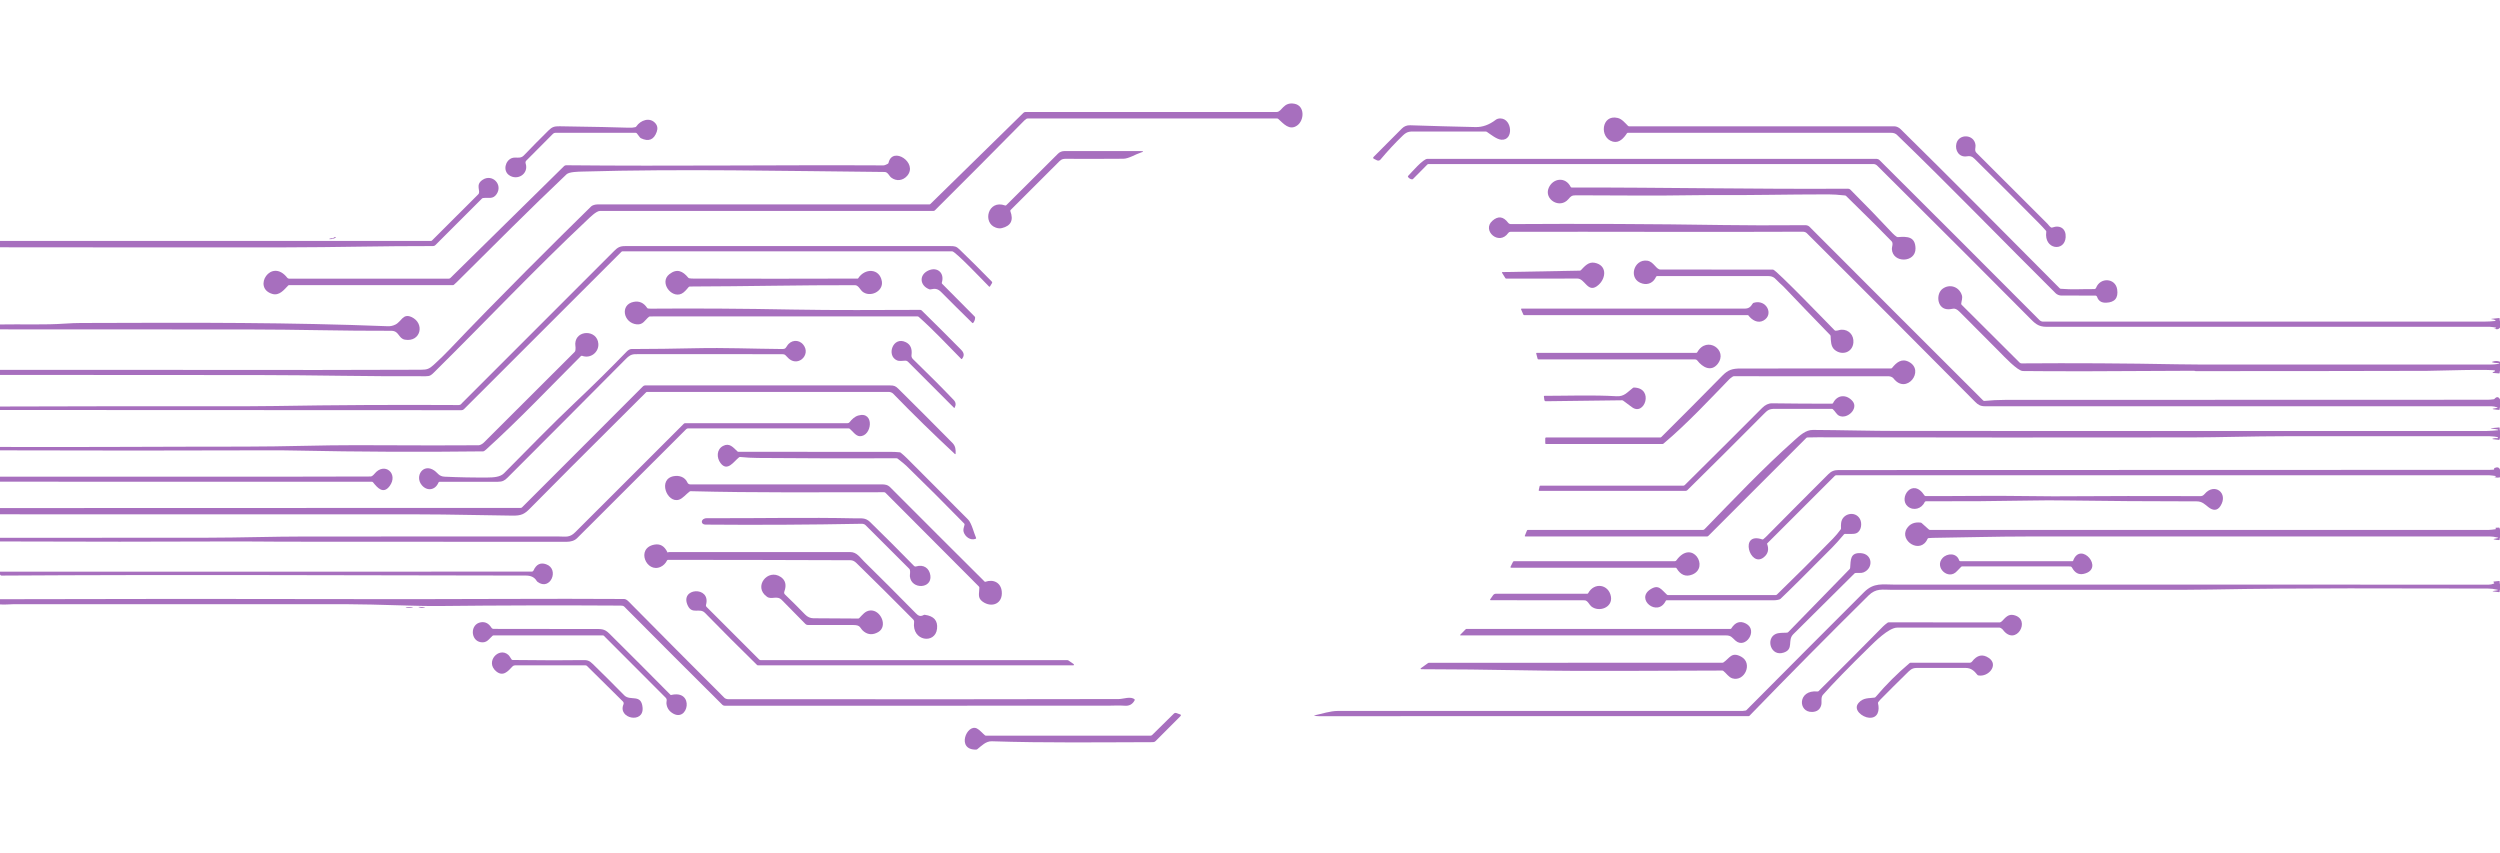 <svg width="1920" height="655" viewBox="0 0 1920 655" fill="none" xmlns="http://www.w3.org/2000/svg">
<g clip-path="url(#clip0_904_27883)">
<path d="M0 287.93V284.08C129.97 283.87 215.86 284.42 323.25 283.96C327.96 283.94 329.6 283.39 333.21 280.09C337.803 275.89 341.793 272.003 345.18 268.43C382.08 229.56 428.65 183.38 454.02 158.52C454.96 157.6 457.23 157 458.77 157C543.743 157 628.73 157 713.73 157C713.879 157 714.027 156.971 714.164 156.914C714.302 156.857 714.426 156.775 714.53 156.67L786.01 86.64C786.434 86.23 787 86 787.59 86C851.743 86 916.047 86 980.5 86C984.58 86 985.45 78.1 994.1 79.67C1002.27 81.15 1001.81 92.45 996.19 96.4C990.22 100.6 985.64 94.84 981.72 91.34C981.46 91.113 981.157 91 980.81 91C916.957 91 853.103 91 789.25 91C788.557 91 787.72 91.497 786.74 92.49C763.867 115.683 740.957 138.697 718.01 161.53C717.709 161.831 717.302 162 716.88 162C631.48 162 546.103 162 460.75 162C457.91 162 452.76 167.25 450.69 169.19C410.41 207.07 374.82 244.98 333.17 286.16C331.02 288.28 330.16 288.93 326.93 288.95C284.15 289.21 241.44 288.07 198.69 288.05C132.457 288.017 66.227 287.977 0 287.93Z" fill="#A76FBE"/>
<path d="M1249.48 102.37C1247.08 106.05 1243.59 110.07 1238.71 108.78C1228.03 105.96 1229.83 87.49 1242.45 90.6C1245.66 91.39 1247.91 94.28 1250.29 96.64C1250.53 96.88 1250.82 97 1251.17 97C1319.1 96.993 1387.02 96.997 1454.93 97.01C1456.51 97.01 1458.44 97.96 1459.7 99.2C1500.72 139.59 1541.21 180.59 1581.83 221.39C1582.07 221.623 1582.35 221.757 1582.68 221.79C1591.12 222.55 1599.82 221.92 1608.36 222.02C1608.67 222.023 1608.98 221.93 1609.23 221.755C1609.49 221.58 1609.69 221.331 1609.8 221.04C1612.97 212.77 1624.68 213.46 1625.99 222.27C1626.97 228.843 1624.14 232.247 1617.49 232.48C1613.92 232.607 1611.61 231.12 1610.57 228.02C1610.47 227.721 1610.28 227.46 1610.02 227.277C1609.76 227.094 1609.46 226.997 1609.14 227C1600.43 227.007 1591.75 227.003 1583.09 226.99C1581.61 226.98 1579.81 226.28 1578.78 225.25C1538.13 184.87 1498.2 143.54 1457.02 103.73C1455.73 102.48 1454.34 102 1452.43 102C1385.02 102 1317.6 102 1250.16 102C1249.87 102 1249.64 102.123 1249.48 102.37Z" fill="#A76FBE"/>
<path d="M1141.84 101.22C1141.63 101.083 1141.38 101.01 1141.13 101.01C1123.28 100.997 1105.45 100.997 1087.64 101.01C1083.15 101.01 1080.99 100.61 1077.44 104.02C1071.46 109.78 1065.71 115.957 1060.2 122.55C1059.88 122.935 1059.44 123.201 1058.95 123.304C1058.46 123.408 1057.95 123.343 1057.5 123.12L1055.26 122.01C1054.45 121.603 1054.36 121.077 1055 120.43C1062.34 113.023 1069.57 105.773 1076.68 98.68C1078.41 96.947 1080.52 96.123 1083 96.21C1099.75 96.77 1116.5 97.23 1133.25 97.59C1138.58 97.71 1143.76 95.84 1148.78 91.98C1149.75 91.24 1151.03 90.907 1152.6 90.98C1161.36 91.39 1162.65 107.93 1153.1 107.31C1149.53 107.08 1145.08 103.41 1141.84 101.22Z" fill="#A76FBE"/>
<path d="M489.15 102.49C489.035 102.338 488.886 102.215 488.714 102.13C488.543 102.045 488.353 102 488.16 102H426.49C425.824 102 425.184 102.266 424.71 102.74L404.19 123.35C403.919 123.622 403.728 123.963 403.638 124.337C403.548 124.711 403.562 125.103 403.68 125.47C406.32 133.62 397.21 139.11 390.85 134.44C386.18 131.01 388.01 123.48 392.97 121.47C395.97 120.25 399.53 122.29 402.21 119.49C408.463 112.97 414.8 106.547 421.22 100.22C424.01 97.47 425.7 96.91 429.86 96.98C456.433 97.387 473.957 97.75 482.43 98.07C484.71 98.163 486.53 98.03 487.89 97.67C488.23 97.583 488.497 97.393 488.69 97.1C491.89 92.29 499.04 89.72 503.31 94.64C504.923 96.493 505.277 98.697 504.37 101.25C502.203 107.37 498.147 109.003 492.2 106.15C491.933 106.017 491.71 105.833 491.53 105.6L489.15 102.49Z" fill="#A76FBE"/>
<path d="M1576.13 174.74C1582.34 172.49 1586.82 175.82 1586.43 182.18C1585.73 193.64 1569.61 191.76 1571.54 178.08C1571.59 177.733 1571.5 177.43 1571.27 177.17C1569.64 175.303 1567.96 173.5 1566.24 171.76C1549.71 155.027 1533.07 138.393 1516.34 121.86C1514.43 119.97 1513.03 119.64 1510.51 120.06C1504.61 121.03 1501.23 115.48 1502.5 110.27C1504.41 102.44 1516.27 102.95 1517.2 111.45C1517.41 113.32 1516.15 115.61 1517.91 117.36C1536.11 135.527 1554.3 153.697 1572.48 171.87C1573.08 172.47 1574.03 173.93 1575.12 174.63C1575.44 174.83 1575.78 174.867 1576.13 174.74Z" fill="#A76FBE"/>
<path d="M772.82 157.59C786.113 144.45 799.36 131.257 812.56 118.01C813.96 116.61 815.75 116.03 817.56 116.02C836.793 115.993 856.153 115.99 875.64 116.01C878.527 116.01 878.593 116.44 875.84 117.3C872.21 118.43 866.83 121.89 862.73 121.92C847.903 122.033 833.087 122.05 818.28 121.97C815.19 121.95 814.24 123.24 812.24 125.24C800.247 137.24 788.223 149.243 776.17 161.25C776.05 161.369 775.967 161.52 775.93 161.684C775.893 161.849 775.903 162.021 775.96 162.18C778.553 169.153 776.38 173.487 769.44 175.18C768.04 175.52 766.517 175.41 764.87 174.85C754.24 171.23 758.74 153.01 771.9 157.79C772.247 157.923 772.553 157.857 772.82 157.59Z" fill="#A76FBE"/>
<path d="M221.32 219.27C218.17 222.54 214.54 227.32 209.16 225.74C193.47 221.14 208.29 197.6 220.62 213.33C220.786 213.539 220.996 213.708 221.235 213.824C221.474 213.94 221.735 214 222 214H344.7C345.142 214 345.566 213.828 345.88 213.52L433.21 127.57C433.65 127.13 434.183 126.913 434.81 126.92C516 127.73 597.25 126.6 678.44 127.02C679.18 127.027 680.307 126.62 681.82 125.8C682.12 125.64 682.31 125.393 682.39 125.06C685.39 111.92 705.34 125.07 696.71 135.03C693.45 138.79 688.44 139.43 684.43 136.36C682.91 135.2 681.86 132.1 679.44 132.08C601.93 131.36 524.55 129.55 447.25 131.77C444.03 131.86 437.13 131.94 435.11 133.86C406.63 160.85 379.08 188.61 351.24 216.24C350.4 217.073 349.53 217.887 348.63 218.68C348.383 218.893 348.097 219 347.77 219H221.96C221.84 219 221.721 219.024 221.611 219.071C221.501 219.117 221.402 219.185 221.32 219.27Z" fill="#A76FBE"/>
<path d="M1920 246.81V251.61C1918.93 252.963 1917.61 253.25 1916.02 252.47C1915.24 252.083 1915.23 252.003 1915.99 252.23C1916.32 252.323 1916.61 252.267 1916.84 252.06C1917.17 251.753 1917.11 251.58 1916.66 251.54C1915.23 251.41 1913.71 251 1912.31 251C1798.82 251 1685.33 251 1571.84 251C1565.25 251 1562.77 248.3 1558.26 243.74C1532.27 217.493 1493.41 178.653 1441.69 127.22C1441.01 126.55 1439.94 126 1439 126C1325.02 126 1211.04 126 1097.07 126C1096.72 126 1096.43 126.123 1096.18 126.37L1085.22 137.43C1084.97 137.683 1084.67 137.783 1084.31 137.73C1083.11 137.557 1082.14 136.957 1081.39 135.93C1081.18 135.643 1081.19 135.37 1081.44 135.11C1084.06 132.42 1092.93 122 1096.2 122C1211.22 122 1326.24 122 1441.25 122C1441.91 122 1442.86 122.36 1443.44 122.93C1484.48 163.797 1525.43 204.753 1566.3 245.8C1566.94 246.44 1568.01 247 1568.91 247C1682.02 247 1795.14 246.993 1908.25 246.98C1910.76 246.98 1913.27 246.837 1915.76 246.55C1916.88 246.423 1916.93 246.127 1915.9 245.66C1915.46 245.46 1914.99 245.333 1914.5 245.28C1912.81 245.1 1912.81 244.923 1914.5 244.75L1919.24 244.25C1919.61 244.217 1919.78 244.383 1919.75 244.75C1919.7 245.47 1919.78 246.157 1920 246.81Z" fill="#A76FBE"/>
<path d="M0 189.92V185.06L330.97 185.04C331.116 185.04 331.259 185.012 331.393 184.957C331.527 184.902 331.648 184.822 331.75 184.72C343.59 172.913 355.43 161.097 367.27 149.27C369.72 146.82 364.5 142.05 370.76 138.02C378.08 133.3 386.4 141.72 381.37 149.12C378.53 153.3 375.06 151.54 371 152.09C370.647 152.137 370.343 152.287 370.09 152.54L334.32 188.28C334.095 188.505 333.828 188.682 333.535 188.803C333.241 188.923 332.927 188.983 332.61 188.98C294.85 188.89 257.15 189.96 219.44 189.98C146.293 190.04 73.147 190.02 0 189.92Z" fill="#A76FBE"/>
<path d="M1207.07 144.01C1277.82 143.91 1348.53 145.37 1419.31 144.92C1419.64 144.917 1419.97 144.979 1420.27 145.105C1420.58 145.23 1420.86 145.415 1421.09 145.65C1431.98 156.523 1442.79 167.71 1453.54 179.21C1454.49 180.223 1455.54 181.107 1456.69 181.86C1456.98 182.047 1457.29 182.127 1457.63 182.1C1464.84 181.54 1470.9 181.66 1471.11 190.7C1471.38 201.97 1453.47 202.31 1452.95 191.24C1452.88 189.59 1454.28 186.9 1452.73 185.27C1447.74 180.01 1436.11 168.433 1417.85 150.54C1417.6 150.3 1417.31 150.16 1416.98 150.12C1411.91 149.56 1407.64 149.28 1404.18 149.28C1371.66 149.27 1343.43 150.08 1313.86 149.8C1310.99 149.773 1306.42 149.817 1300.15 149.93C1270.22 150.48 1240.18 149.99 1210.24 149.99C1207.13 149.99 1206.38 150.76 1204.55 152.91C1197.9 160.79 1185.61 153.04 1189.41 144.28C1192.67 136.78 1202.27 135.51 1206.26 143.51C1206.43 143.843 1206.7 144.01 1207.07 144.01Z" fill="#A76FBE"/>
<path d="M1920 306.75V312.81C1919.75 313.177 1919.68 313.623 1919.77 314.15C1919.84 314.583 1919.66 314.793 1919.22 314.78C1917.88 314.72 1916.55 314.583 1915.23 314.37C1914.04 314.177 1914.04 313.967 1915.22 313.74L1917.77 313.26C1918.38 313.147 1918.38 312.997 1917.79 312.81C1916.09 312.277 1914.64 312.01 1913.44 312.01C1783.75 311.997 1654.05 311.993 1524.36 312C1520.99 312 1519.11 310.84 1516.9 308.6C1473.95 265.293 1430.85 222.12 1387.62 179.08C1386.77 178.23 1385.53 177.96 1384.5 177.96C1309.66 178.31 1234.83 177.85 1159.97 178.04C1159.66 178.04 1159.35 178.116 1159.07 178.26C1158.8 178.405 1158.56 178.614 1158.38 178.87C1151.26 189.11 1137.82 177.01 1146.12 169.6C1150.51 165.68 1154.54 166.157 1158.21 171.03C1158.46 171.365 1158.79 171.636 1159.16 171.822C1159.54 172.007 1159.95 172.103 1160.37 172.1C1214.77 171.74 1269.13 171.983 1323.44 172.83C1339.83 173.09 1360.85 173.127 1386.5 172.94C1387.43 172.93 1388.81 173.25 1389.63 174.08C1434.02 218.613 1478.49 263.1 1523.04 307.54C1523.18 307.677 1523.34 307.781 1523.53 307.846C1523.71 307.91 1523.91 307.932 1524.1 307.91C1529.22 307.383 1534.46 307.12 1539.81 307.12C1663.38 307.027 1786.94 306.99 1910.5 307.01C1911.63 307.01 1913.14 306.893 1915.02 306.66C1915.35 306.62 1915.62 306.48 1915.85 306.24C1917.52 304.447 1918.9 304.617 1920 306.75Z" fill="#A76FBE"/>
<path d="M256.19 182.64C256.57 182.18 257.04 182.003 257.6 182.11C258.113 182.21 258.14 182.383 257.68 182.63C256.3 183.37 254.817 183.72 253.23 183.68C252.65 183.66 252.627 183.54 253.16 183.32C253.867 183.02 254.55 182.917 255.21 183.01C255.603 183.07 255.93 182.947 256.19 182.64Z" fill="#A76FBE"/>
<path d="M0 314.87V312.21C63.9 311.99 127.797 311.917 191.69 311.99C198.063 311.997 204.73 311.94 211.69 311.82C256.597 311.053 303.45 310.807 352.25 311.08C353.9 311.09 354.28 310.1 355.24 309.14C394.047 270.313 432.867 231.5 471.7 192.7C474.39 190.01 476.06 189 480.12 189C563.413 189 646.707 189 730 189C733.01 189 734.44 189.19 736.7 191.37C745.207 199.557 753.563 207.88 761.77 216.34C762.063 216.64 762.103 216.973 761.89 217.34L760.41 219.84C760.15 220.287 759.837 220.327 759.47 219.96C756.02 216.52 733.78 193 731.26 193C646.933 193 562.58 193 478.2 193C477.841 193 477.5 193.141 477.25 193.39L356.29 314.27C355.81 314.75 355.159 315.02 354.48 315.02L0 314.87Z" fill="#A76FBE"/>
<path d="M1271.83 212.61C1269.95 216.86 1266.04 219 1261.48 217.81C1250.01 214.81 1254.54 198.65 1265.14 200.21C1270.11 200.94 1271.83 207 1275.24 207C1304.08 207 1332.92 207.02 1361.75 207.06C1363.91 207.06 1404.04 248.67 1408.92 253.61C1409.16 253.85 1409.45 253.973 1409.79 253.98C1411.38 254.01 1412.94 253.26 1414.2 253.21C1420.01 252.98 1423.91 257.59 1423.4 263.16C1422.71 270.72 1414.7 273.3 1409.09 268.73C1405.97 266.19 1406.12 261.74 1405.91 258.16C1405.89 257.813 1405.76 257.517 1405.52 257.27C1393.55 244.977 1381.65 232.62 1369.83 220.2C1369.22 219.553 1368.18 218.587 1366.72 217.3C1363.49 214.46 1362.76 212.01 1357.82 212.01C1329.49 211.997 1301.14 211.993 1272.76 212C1272.56 212 1272.37 212.057 1272.21 212.165C1272.04 212.274 1271.91 212.428 1271.83 212.61Z" fill="#A76FBE"/>
<path d="M1214.14 207.48C1217.16 204.35 1219.98 200.93 1224.66 201.81C1234.18 203.59 1233.68 213.33 1227.73 218.74C1219.54 226.17 1217.44 213.9 1211.5 213.93C1193.29 213.99 1175.08 214.007 1156.87 213.98C1156.52 213.98 1156.26 213.833 1156.07 213.54L1153.64 209.63C1153.37 209.19 1153.49 208.967 1154 208.96L1213.25 207.86C1213.6 207.853 1213.89 207.727 1214.14 207.48Z" fill="#A76FBE"/>
<path d="M723.52 217.9L748.53 243.09C748.79 243.343 748.913 243.653 748.9 244.02C748.847 245.447 748.373 246.747 747.48 247.92C747.24 248.24 746.977 248.26 746.69 247.98C738.71 240.193 730.8 232.343 722.96 224.43C720.28 221.72 718.27 221.43 714.7 222.24C714.373 222.313 714.053 222.293 713.74 222.18C706.41 219.43 705.62 211.25 712.8 207.84C719.8 204.52 725.62 209.58 723.32 217.08C723.278 217.223 723.274 217.374 723.309 217.519C723.344 217.663 723.417 217.794 723.52 217.9Z" fill="#A76FBE"/>
<path d="M659.06 213.77C664.18 205.74 675.55 205.95 677.26 216.02C678.59 223.85 668 228.92 662.07 223.71C660.75 222.55 659.17 219.03 656.69 219.02C615.31 218.91 571.36 219.96 532.5 220.02C531.293 220.027 530.37 220.043 529.73 220.07C529.37 220.083 529.073 220.227 528.84 220.5C527.29 222.35 525.37 224.73 523.29 225.64C515.41 229.13 506.21 216.76 514.06 210.59C519.88 206.02 524.33 208.13 528.55 213.24C528.77 213.5 529.043 213.657 529.37 213.71C530.27 213.87 531.397 213.953 532.75 213.96C574.763 214.1 616.757 214.097 658.73 213.95C658.794 213.95 658.858 213.934 658.915 213.902C658.973 213.871 659.023 213.826 659.06 213.77Z" fill="#A76FBE"/>
<path d="M1920 277.81V284.81C1919.78 285.25 1919.7 285.74 1919.75 286.28C1919.78 286.66 1919.61 286.833 1919.23 286.8L1915.15 286.44C1914 286.34 1913.96 286.07 1915.03 285.63L1915.79 285.32C1916.08 285.2 1916.21 284.98 1916.18 284.66C1916.04 283.27 1868.78 284.79 1863.94 284.81C1804.71 284.97 1745.48 285.04 1686.25 285.02C1686.08 285.013 1685.91 284.977 1685.76 284.91C1685.53 284.797 1685.28 284.743 1685.02 284.75C1621.09 285.177 1577.27 285.243 1553.56 284.95C1549.44 284.89 1538.71 273.34 1536.31 270.94C1525.88 260.447 1515.44 249.963 1504.99 239.49C1500.57 235.07 1499.66 238.14 1494.91 237.42C1487.45 236.29 1486.87 225.52 1491.88 221.8C1497.33 217.75 1504.62 220.15 1506.72 226.74C1507.39 228.87 1506.47 230.91 1506.22 233.14C1506.18 233.52 1506.3 233.843 1506.57 234.11L1551.07 278.47C1551.47 278.861 1552 279.08 1552.55 279.08C1592.32 278.78 1632.16 279.01 1672.07 279.77C1679.14 279.903 1685.8 279.973 1692.06 279.98C1765.85 280.013 1839.65 280 1913.44 279.94C1914.78 279.94 1916.11 279.833 1917.43 279.62C1920.44 279.133 1920.44 278.86 1917.43 278.8C1916.25 278.78 1915.1 278.583 1913.98 278.21C1913.69 278.117 1913.68 278.01 1913.97 277.89C1916 277.05 1918.01 277.023 1920 277.81Z" fill="#A76FBE"/>
<path d="M497.76 236.94C498.34 237.02 499.003 237.057 499.75 237.05C534.257 236.777 570.697 237.007 609.07 237.74C641.59 238.36 674.19 238.04 706.7 237.98C707.149 237.979 707.58 238.155 707.9 238.47C718.067 248.437 728.13 258.47 738.09 268.57C740.4 270.92 740.85 272.99 738.83 275.6C738.637 275.853 738.43 275.867 738.21 275.64C727.54 264.86 716.9 253.37 705.56 243.34C705.3 243.113 704.997 243 704.65 243L499.25 243.02C498.91 243.027 498.603 243.137 498.33 243.35C495.23 245.81 493.96 249.57 489.03 249.1C478.71 248.11 475.98 233.98 486.59 231.85C490.917 230.983 494.383 232.517 496.99 236.45C497.17 236.73 497.427 236.893 497.76 236.94Z" fill="#A76FBE"/>
<path d="M1342.78 242.25C1342.72 242.172 1342.65 242.109 1342.56 242.066C1342.48 242.023 1342.38 242 1342.29 242H1170.59C1170.25 242 1170.02 241.847 1169.89 241.54L1168.25 237.74C1168.04 237.253 1168.21 237.01 1168.74 237.01C1225.8 236.99 1282.85 236.99 1339.9 237.01C1343.14 237.01 1344.49 235.64 1346.06 233.14C1346.24 232.847 1346.5 232.65 1346.83 232.55C1356.63 229.55 1362.58 241.62 1354.35 246.18C1349.99 248.6 1345.47 245.81 1342.78 242.25Z" fill="#A76FBE"/>
<path d="M0 252.95V249.19C16.77 248.86 33.75 249.66 50.46 248.5C54.6 248.22 58.507 248.073 62.18 248.06C153.97 247.72 221.37 247.58 298 250.55C299.86 250.623 301.72 250.213 303.58 249.32C308.32 247.05 309.38 240.45 316 243.47C326.49 248.24 323.2 262.93 311.04 260.88C305.87 260.01 306.65 254.02 300.44 254.05C264.08 254.2 227.76 253.03 191.43 253.03C127.617 253.017 63.807 252.99 0 252.95Z" fill="#A76FBE"/>
<path d="M0 345.86V343.26C62.64 343.51 125.34 342.99 187.99 343C218.22 343.01 248.89 341.8 273.44 341.9C321.3 342.107 352.717 342.127 367.69 341.96C368.72 341.95 370.63 340.86 371.52 339.96C394.74 316.707 418.003 293.487 441.31 270.3C442.65 268.97 441.73 265.21 441.8 263.83C442.34 253.07 458.73 253.05 459.53 263.99C460.01 270.53 453.49 275.68 447.1 273.27C446.936 273.207 446.758 273.193 446.587 273.229C446.417 273.264 446.262 273.348 446.14 273.47C422.07 297.52 398.46 322.48 373.28 345.28C372.273 346.187 371.533 346.643 371.06 346.65C323.26 347.237 275.467 347.03 227.68 346.03C220.747 345.883 214.087 345.82 207.7 345.84C138.467 346.08 69.233 346.087 0 345.86Z" fill="#A76FBE"/>
<path d="M336.73 370.61C334.27 376.62 327.88 377.41 323.89 372.54C318.33 365.76 324.98 355.52 333.47 361.32C336.27 363.23 337.03 365.89 341.53 366.1C352.597 366.613 363.667 366.82 374.74 366.72C378.69 366.68 384.07 366.49 387.05 363.5C405.12 345.33 422.97 326.81 441.58 309.21C455.153 296.383 468.44 283.27 481.44 269.87C482.16 269.13 483.69 268.06 484.73 268.06C501.41 268.02 518.087 267.81 534.76 267.43C556.37 266.93 578.12 267.87 599.75 268.04C602.33 268.06 602.98 268.19 604.39 265.79C607.21 260.97 613.38 260.42 616.86 264.66C623.38 272.61 612.12 283.07 604.52 274.12C602.44 271.68 601.98 272.04 599 272.03C562.047 271.937 525.097 271.927 488.15 272C484.72 272.01 482.9 273.4 480.66 275.66C450.433 306.1 420.15 336.483 389.81 366.81C387.55 369.08 385.84 370 382.44 370C367.547 370 352.613 370 337.64 370C337.445 369.999 337.254 370.057 337.092 370.166C336.93 370.275 336.804 370.429 336.73 370.61Z" fill="#A76FBE"/>
<path d="M695.4 276.98C693.24 277.01 690.84 277.59 688.89 276.76C680.5 273.19 685.79 257.83 695.77 262.85C699.27 264.603 700.69 267.91 700.03 272.77C699.88 273.85 700.3 274.97 701.15 275.79C713.857 288.13 724.307 298.617 732.5 307.25C734.093 308.93 734.33 310.863 733.21 313.05C733.057 313.35 732.86 313.38 732.62 313.14L697.24 277.73C696.999 277.49 696.713 277.299 696.397 277.171C696.081 277.042 695.742 276.977 695.4 276.98Z" fill="#A76FBE"/>
<path d="M1303.53 270.49C1310.77 257.54 1327.58 268.9 1319.11 279.57C1314.11 285.86 1307.39 281.96 1303.54 276.87C1303.33 276.599 1303.07 276.38 1302.77 276.229C1302.46 276.078 1302.13 276 1301.79 276H1181.52C1181.17 276 1180.95 275.83 1180.86 275.49L1179.82 271.51C1179.73 271.17 1179.87 271 1180.22 271H1302.66C1302.84 271 1303.01 270.952 1303.17 270.863C1303.32 270.773 1303.45 270.644 1303.53 270.49Z" fill="#A76FBE"/>
<path d="M1453.13 282.55C1456.45 278.4 1460.44 274.98 1466.05 277.93C1478.63 284.56 1464.08 303.55 1454.18 290.58C1453.55 289.76 1451.91 288.99 1450.69 288.99C1411.02 289.03 1371.34 289.013 1331.67 288.94C1331.34 288.94 1331.03 289.033 1330.74 289.22C1329.53 290.027 1328.67 290.68 1328.18 291.18C1314.85 304.87 1295.74 325.46 1277.58 340.69C1277.33 340.897 1277.05 341 1276.73 341H1187.38C1186.96 341 1186.75 340.79 1186.75 340.37V336.63C1186.75 336.21 1186.96 336 1187.37 336L1274.97 335.99C1275.15 335.99 1275.34 335.954 1275.51 335.884C1275.68 335.813 1275.83 335.71 1275.96 335.58C1291.65 319.993 1307.29 304.263 1322.89 288.39C1327.17 284.05 1330.45 283.01 1336.89 283.01C1375.3 282.997 1413.73 282.993 1452.18 283C1452.36 283 1452.54 282.96 1452.71 282.882C1452.87 282.804 1453.01 282.691 1453.13 282.55Z" fill="#A76FBE"/>
<path d="M0 394.98V390.19L399.91 390.07C400.1 390.07 400.289 390.032 400.466 389.958C400.643 389.885 400.804 389.776 400.94 389.64L493.83 296.68C494.042 296.465 494.296 296.294 494.575 296.177C494.855 296.06 495.156 296 495.46 296C558.127 295.993 620.89 295.997 683.75 296.01C686.53 296.01 687.84 296.49 689.88 298.52C703.84 312.333 717.713 326.227 731.5 340.2C733.88 342.62 734.06 345.32 733.91 348.45C733.905 348.514 733.883 348.576 733.845 348.628C733.807 348.68 733.756 348.72 733.698 348.744C733.639 348.768 733.575 348.775 733.514 348.764C733.452 348.752 733.395 348.723 733.35 348.68C717.017 333.507 701.21 318.053 685.93 302.32C685.31 301.67 683.9 301 682.82 301C620.88 301.013 558.943 301.01 497.01 300.99C496.677 300.99 496.393 301.107 496.16 301.34C448.753 348.513 419.043 378.24 407.03 390.52C402.63 395.01 400.2 396.07 393.53 396C369.67 395.76 345.78 395.03 321.93 395.03C214.617 395.003 107.307 394.987 0 394.98Z" fill="#A76FBE"/>
<path d="M1246.57 307.68C1246.32 307.504 1246.03 307.413 1245.73 307.42L1187.18 308.15C1186.91 308.152 1186.65 308.056 1186.45 307.88C1186.24 307.703 1186.11 307.458 1186.07 307.19L1185.71 304.55C1185.66 304.183 1185.81 304 1186.18 304C1204.57 303.99 1223.04 303.24 1241.49 304.31C1247.6 304.66 1249.76 301.13 1254.11 297.89C1254.36 297.703 1254.63 297.617 1254.94 297.63C1270.61 298.03 1262.97 320.23 1253.17 312.58C1250.91 310.82 1248.71 309.187 1246.57 307.68Z" fill="#A76FBE"/>
<path d="M1407.81 309.52C1411.11 302.88 1418.32 302.73 1422.83 308.17C1427.54 313.87 1418.57 322.33 1412.39 319.25C1410.43 318.28 1409.49 315.92 1407.69 314.33C1407.44 314.103 1407.14 313.99 1406.79 313.99C1392.26 314.01 1377.74 314.01 1363.23 313.99C1358.66 313.98 1357.5 315.01 1354.52 318.02C1335.02 337.667 1315.48 357.137 1295.9 376.43C1295.53 376.795 1295.03 377 1294.51 377H1182.19C1181.81 377 1181.66 376.813 1181.75 376.44L1182.41 373.45C1182.48 373.15 1182.67 373 1182.98 373H1292.77C1293.18 373 1293.58 372.838 1293.87 372.55C1313.71 352.91 1333.52 333.163 1353.31 313.31C1355.72 310.89 1358.28 309.7 1361 309.74C1376.33 309.953 1391.67 310.05 1407 310.03C1407.37 310.023 1407.64 309.853 1407.81 309.52Z" fill="#A76FBE"/>
<path d="M0 415.84V413.05C53.167 413.017 106.337 412.987 159.51 412.96C184.44 412.94 209.37 412.05 234.3 412.04C299.18 411.987 364.057 411.977 428.93 412.01C434.54 412.01 437.36 413.14 441.82 408.7C469.667 380.947 497.443 353.197 525.15 325.45C525.438 325.162 525.826 325 526.23 325H650.95C651.242 325 651.53 324.933 651.792 324.805C652.054 324.677 652.282 324.49 652.46 324.26C654.17 322.07 656.44 319.9 659.14 319.12C671.91 315.45 669.78 335.36 660.23 334.99C657.17 334.87 654.72 330.98 652.58 329.29C652.327 329.097 652.043 329 651.73 329H528.47C528.191 329 527.915 329.056 527.657 329.164C527.4 329.272 527.166 329.43 526.97 329.63C499.103 357.517 471.2 385.393 443.26 413.26C441.34 415.173 438.567 416.127 434.94 416.12C362.293 416.04 289.647 416.007 217 416.02C205.17 416.02 192.67 415.78 183.9 415.82C122.6 416.093 61.3 416.1 0 415.84Z" fill="#A76FBE"/>
<path d="M1920 330.81V336.06L1919.69 337.42C1919.62 337.733 1919.42 337.87 1919.11 337.83L1914.79 337.32C1913.91 337.213 1913.89 337.03 1914.74 336.77C1915.77 336.45 1916.84 336.37 1917.94 336.53C1918.27 336.577 1918.45 336.433 1918.48 336.1C1918.55 335.3 1912.5 335.01 1911.91 335.01C1859.6 334.983 1807.3 334.987 1754.99 335.02C1730.32 335.03 1703.88 335.9 1683.81 335.93C1587.88 336.07 1491.94 336.04 1396 335.84C1393.39 335.833 1390.77 335.873 1388.15 335.96C1387.79 335.973 1387.48 336.107 1387.22 336.36L1311.95 411.62C1311.83 411.741 1311.69 411.836 1311.53 411.902C1311.37 411.967 1311.2 412 1311.03 412H1171.54C1171.09 412 1170.94 411.79 1171.11 411.37L1172.68 407.46C1172.8 407.153 1173.02 407 1173.35 407H1307.76C1308 407 1308.24 406.952 1308.46 406.86C1308.68 406.767 1308.88 406.631 1309.05 406.46C1331.72 383.21 1353.82 359.75 1378.12 338.13C1382.37 334.36 1386.76 330.17 1392.25 330.19C1414.44 330.28 1436.63 330.98 1458.8 330.98C1609.16 331.007 1759.52 331.01 1909.88 330.99C1912.66 330.99 1915.45 330.67 1918.25 330.46C1918.43 330.447 1918.57 330.363 1918.66 330.21C1918.96 329.72 1913.6 329.19 1913.47 329.16C1912.64 329.013 1912.65 328.9 1913.49 328.82L1919.26 328.27C1919.65 328.23 1919.82 328.403 1919.77 328.79C1919.67 329.583 1919.75 330.257 1920 330.81Z" fill="#A76FBE"/>
<path d="M740.51 402.09C725.883 387.097 711.06 372.3 696.04 357.7C694.967 356.653 692.76 354.84 689.42 352.26C689.153 352.053 688.853 351.953 688.52 351.96C653.007 352.107 617.5 352.023 582 351.71C577.487 351.67 572.987 351.423 568.5 350.97C568.147 350.937 567.83 351.03 567.55 351.25C563.59 354.36 558.67 362.58 553.4 355.68C550.24 351.56 550.29 345.17 555.23 342.52C560.22 339.85 562.98 343.52 566.31 346.65C566.557 346.877 566.85 346.99 567.19 346.99C606.21 346.997 645.23 347.01 684.25 347.03C686.49 347.03 688.727 347.14 690.96 347.36C691.293 347.393 691.587 347.513 691.84 347.72C693.533 349.1 695.143 350.55 696.67 352.07C712.33 367.663 727.937 383.303 743.49 398.99C746.21 401.73 747.92 409.24 749.61 413.03C749.77 413.383 749.67 413.637 749.31 413.79C745.42 415.4 741.17 412.22 740.08 408.57C739.5 406.65 740.31 404.98 740.76 403.01C740.847 402.657 740.763 402.35 740.51 402.09Z" fill="#A76FBE"/>
<path d="M1920 360.77V366.56C1918.66 366.893 1917.33 366.873 1916.02 366.5C1915.57 366.373 1915.56 366.293 1916.01 366.26C1916.23 366.247 1916.42 366.183 1916.59 366.07C1917.04 365.763 1916.99 365.587 1916.46 365.54C1914.92 365.4 1913.26 365 1911.74 365C1744.59 365 1577.42 365 1410.22 365C1409.82 365 1409.43 365.162 1409.14 365.45L1357.25 417.29C1357.12 417.423 1357.08 417.58 1357.15 417.76C1358.74 422.067 1357.82 425.533 1354.38 428.16C1343.88 436.17 1335.51 408.18 1353.36 414.25C1353.69 414.363 1353.99 414.31 1354.26 414.09C1354.98 413.51 1355.65 412.907 1356.28 412.28C1372.18 396.18 1388.14 380.143 1404.17 364.17C1406.42 361.93 1408.6 361 1411.97 361C1578.65 361 1745.33 360.95 1912 360.85C1913.03 360.85 1914.05 360.8 1915.07 360.7C1915.35 360.673 1915.49 360.517 1915.5 360.23C1915.5 360.143 1915.5 360.053 1915.5 359.96C1915.49 359.687 1915.61 359.497 1915.86 359.39C1918.03 358.47 1919.41 358.93 1920 360.77Z" fill="#A76FBE"/>
<path d="M0 369.94V366.06C94.89 365.97 189.79 366.29 284.69 365.95C285.55 365.94 286.8 364.86 287.47 364.02C295.22 354.33 306.3 363.75 299.23 373.31C294.37 379.87 289.83 374.61 286.48 370.4C286.26 370.12 285.973 369.98 285.62 369.98L0 369.94Z" fill="#A76FBE"/>
<path d="M756.71 446.83C762.99 444.6 768.67 447.47 769.35 454.2C770.29 463.57 761.76 467.12 754.66 462.07C750.47 459.09 752.14 455.69 752.15 451.33C752.15 450.97 752.023 450.667 751.77 450.42L680.07 378.48C679.931 378.338 679.764 378.225 679.578 378.147C679.393 378.07 679.193 378.03 678.99 378.03C629.49 378.02 579.96 378.53 530.5 377.24C530.16 377.227 529.85 377.323 529.57 377.53C526.9 379.54 524.28 382.86 521.51 383.75C512.17 386.75 504.91 367.87 517.52 365.68C521.74 364.94 526.1 366.38 527.94 370.6C528.121 371.016 528.42 371.369 528.8 371.618C529.18 371.867 529.625 371.999 530.08 372C579.08 372 628.053 372 677 372C679.74 372 681.73 372.26 683.79 374.33C707.77 398.41 731.923 422.543 756.25 446.73C756.31 446.789 756.385 446.83 756.467 446.848C756.548 446.866 756.633 446.859 756.71 446.83Z" fill="#A76FBE"/>
<path d="M1478.14 385.61C1475.81 390.76 1469.54 392.58 1465.18 388.94C1457.66 382.67 1468.78 366.31 1477.99 380.51C1478.18 380.81 1478.46 380.96 1478.81 380.96C1504.37 381.11 1529.95 380.55 1555.49 380.98C1568.98 381.213 1584.42 381.247 1601.81 381.08C1616.43 380.933 1644.97 380.913 1687.43 381.02C1689.85 381.02 1691.38 381.48 1693.1 379.43C1700.68 370.41 1711.67 378.61 1705.33 388.58C1702.86 392.45 1699.55 392.2 1696.18 389.58C1693.29 387.34 1691.27 385.05 1687.12 385.05C1652.25 385.043 1617.37 384.797 1582.5 384.31C1575.98 384.223 1569.32 384.243 1562.51 384.37C1535.07 384.877 1507.27 385.083 1479.11 384.99C1478.9 384.99 1478.7 385.049 1478.53 385.159C1478.36 385.269 1478.22 385.425 1478.14 385.61Z" fill="#A76FBE"/>
<path d="M1279.31 461.43C1273.1 474.23 1255.68 460.15 1267.58 452.56C1274.01 448.47 1275.92 452.91 1280.18 456.68C1280.42 456.893 1280.7 457 1281.02 457H1363.75C1364.1 457 1364.43 456.863 1364.68 456.62C1379.22 442.527 1393.56 428.213 1407.69 413.68C1409.83 411.473 1411.81 409.123 1413.62 406.63C1413.82 406.35 1413.91 406.04 1413.89 405.7C1413.81 404.327 1413.84 402.973 1413.99 401.64C1414.79 394.29 1424.84 391.98 1428.45 398.59C1430.21 401.83 1429.64 407.77 1425.71 409.5C1423.54 410.45 1419.62 409.93 1416.96 410.03C1416.62 410.043 1416.34 410.18 1416.12 410.44C1412.63 414.6 1409.69 417.883 1407.3 420.29C1387.16 440.623 1373.87 453.833 1367.42 459.92C1366.66 460.62 1364.07 460.99 1362.73 460.99C1335.18 461.003 1307.61 461.007 1280 461C1279.68 461 1279.45 461.143 1279.31 461.43Z" fill="#A76FBE"/>
<path d="M703.64 435.01C709.3 433.28 713.83 436.34 714.54 442.08C715.81 452.29 700.1 452.83 698.82 442.91C698.63 441.43 699.26 439.56 698.8 437.69C698.727 437.37 698.573 437.093 698.34 436.86C687.087 425.713 675.877 414.523 664.71 403.29C663.99 402.57 662.8 402.24 661.68 402.26C621.787 403.027 581.893 403.24 542 402.9C537.64 402.87 538.1 397.96 542.9 397.98C585.14 398.1 619.66 397.28 657.05 398.09C661.61 398.18 664.63 397.4 668.27 400.95C679.41 411.817 690.627 423.023 701.92 434.57C702.407 435.063 702.98 435.21 703.64 435.01Z" fill="#A76FBE"/>
<path d="M1920 406.81V412.81C1919.79 413.237 1919.7 413.71 1919.74 414.23C1919.77 414.59 1919.61 414.77 1919.25 414.77C1917.96 414.77 1916.69 414.6 1915.44 414.26C1914.88 414.107 1914.89 413.973 1915.46 413.86L1918.01 413.34C1918.8 413.173 1918.81 412.993 1918.02 412.8C1915.89 412.273 1914.03 412.01 1912.44 412.01C1794.13 411.99 1675.81 411.993 1557.5 412.02C1533.18 412.02 1508.82 412.76 1484.5 413.08C1483.03 413.1 1481.91 413.157 1481.15 413.25C1480.77 413.29 1480.5 413.487 1480.35 413.84C1474.94 426.01 1458.52 415.36 1464.39 405.99C1466.68 402.343 1470.22 400.797 1475.03 401.35C1475.34 401.39 1475.62 401.513 1475.85 401.72L1481.32 406.61C1481.61 406.87 1481.95 407 1482.34 407C1625.23 407 1768.11 407 1911 407C1912.86 407 1914.72 406.67 1916.57 406.43C1916.85 406.397 1916.92 406.257 1916.77 406.01L1916.63 405.77C1916.45 405.463 1916.54 405.303 1916.89 405.29L1919.09 405.18C1919.44 405.16 1919.65 405.317 1919.73 405.65L1920 406.81Z" fill="#A76FBE"/>
<path d="M513.2 424.18C513.233 424.14 513.27 424.1 513.31 424.06C513.357 424.02 513.49 424 513.71 424C560.137 424.007 606.57 424.003 653.01 423.99C658 423.99 660.37 427.99 663.46 431.04C676.847 444.213 690.12 457.507 703.28 470.92C705.27 472.95 706.76 473.74 709.35 472.35C709.65 472.19 709.967 472.133 710.3 472.18C717.227 473.107 720.343 476.67 719.65 482.87C718.3 494.98 700.12 492.49 702.03 477.75C702.123 476.983 701.877 476.303 701.29 475.71C686.863 461.137 672.32 446.68 657.66 432.34C656.24 430.953 654.75 430.257 653.19 430.25C606.47 430.077 559.753 429.98 513.04 429.96C512.693 429.96 512.44 430.117 512.28 430.43C511.14 432.697 509.52 434.327 507.42 435.32C496.49 440.48 488.1 421.12 502.44 418.29C506.887 417.417 510.237 419.303 512.49 423.95C512.703 424.39 512.94 424.467 513.2 424.18Z" fill="#A76FBE"/>
<path d="M1286.81 436H1160.73C1160.06 436 1159.88 435.7 1160.18 435.1L1161.95 431.54C1162.13 431.18 1162.42 431 1162.83 431H1286.27C1286.49 431 1286.71 430.948 1286.9 430.849C1287.1 430.75 1287.26 430.606 1287.39 430.43C1299.64 413.46 1313.15 435.91 1299.62 441.28C1294.71 443.227 1290.71 441.62 1287.62 436.46C1287.44 436.153 1287.17 436 1286.81 436Z" fill="#A76FBE"/>
<path d="M1424.18 440.48C1408.54 456.033 1392.89 471.58 1377.22 487.12C1372.53 491.76 1377.86 498.46 1369.99 501.16C1359.88 504.63 1355.87 490.4 1363.73 486.89C1366.11 485.82 1369.37 486.05 1372.33 485.89C1372.76 485.87 1373.12 485.707 1373.42 485.4L1420.48 437.09C1420.73 436.823 1420.88 436.503 1420.91 436.13C1421.39 430.1 1420.78 424.19 1429.26 424.83C1438.19 425.51 1438.96 436.4 1431.21 439.59C1429.38 440.34 1427.18 439.82 1425.04 440.06C1424.71 440.1 1424.42 440.24 1424.18 440.48Z" fill="#A76FBE"/>
<path d="M1592.17 430.65C1597.8 415.08 1616.92 437.02 1600.25 440.73C1596.42 441.577 1593.43 439.943 1591.26 435.83C1591.13 435.586 1590.94 435.382 1590.71 435.239C1590.47 435.096 1590.2 435.02 1589.93 435.02L1507 435C1506.67 435 1506.39 435.11 1506.16 435.33C1505.02 436.41 1503.94 437.523 1502.91 438.67C1496.39 445.97 1485.36 435.74 1491.85 428.59C1495.47 424.61 1502.76 424.56 1504.61 430.32C1504.67 430.518 1504.8 430.69 1504.97 430.812C1505.14 430.934 1505.34 431 1505.55 431H1591.68C1591.79 431 1591.89 430.966 1591.98 430.903C1592.06 430.841 1592.13 430.752 1592.17 430.65Z" fill="#A76FBE"/>
<path d="M0 441.19V439.03L408.34 439.01C408.638 439.011 408.931 438.924 409.183 438.761C409.435 438.598 409.635 438.365 409.76 438.09C411.853 433.443 415.05 431.853 419.35 433.32C429.98 436.95 422.69 454.25 412.79 446.85C412.537 446.657 412.327 446.42 412.16 446.14C410.547 443.407 407.827 442.037 404 442.03C269.71 441.91 135.4 441.19 1.12 442.05C0.773 442.05 0.503 441.91 0.31 441.63L0 441.19Z" fill="#A76FBE"/>
<path d="M602.91 456.61C608.03 461.523 613.163 466.633 618.31 471.94C620.163 473.847 622.307 474.81 624.74 474.83C636.187 474.923 647.623 474.993 659.05 475.04C659.397 475.04 659.69 474.917 659.93 474.67C662.47 472.13 664.4 469.2 668.3 468.85C676.4 468.14 682.14 481.07 674.44 485.45C670.507 487.69 666.9 487.587 663.62 485.14C659.97 482.42 661.55 480.02 655.26 480.01C643.44 479.997 631.823 479.993 620.41 480C619.737 480 619.09 479.734 618.61 479.26C612.503 473.147 606.457 467.003 600.47 460.83C596.72 456.96 592.64 460.84 589.05 458.32C578.19 450.7 589.64 436.3 599.64 443.13C603.273 445.61 604.187 449.337 602.38 454.31C602.053 455.19 602.23 455.957 602.91 456.61Z" fill="#A76FBE"/>
<path d="M1920 448.81V452.81C1919.78 453.25 1919.7 453.74 1919.75 454.28C1919.78 454.66 1919.61 454.827 1919.23 454.78L1915.26 454.3C1914.03 454.153 1914.03 453.983 1915.25 453.79L1917.81 453.38C1918.66 453.247 1918.66 453.077 1917.83 452.87C1915.49 452.297 1913.13 452.01 1910.75 452.01C1839.83 451.96 1768.85 451.42 1697.94 452.76C1691.13 452.893 1684.46 452.96 1677.95 452.96C1603.1 453.013 1528.26 453.023 1453.41 452.99C1445.61 452.98 1440.89 451.54 1434.93 457.43C1404.52 487.517 1374.42 517.92 1344.64 548.64C1344.33 548.953 1344.03 549.277 1343.73 549.61C1343.5 549.87 1343.22 550 1342.88 550C1232.84 550 1122.8 550.007 1012.75 550.02C1011.64 550.02 1010.55 549.897 1009.48 549.65C1009.12 549.563 1009.12 549.483 1009.48 549.41C1015.5 548.17 1021.46 546 1027.59 546C1131.2 546 1234.8 546 1338.4 546C1339.03 546 1339.68 545.73 1340.38 545.74C1340.71 545.753 1340.99 545.643 1341.22 545.41C1371.27 515.15 1401.39 484.95 1431.56 454.81C1439.19 447.2 1445.78 448.99 1455.52 448.99C1607.51 449.003 1759.51 449.007 1911.5 449C1912.63 449 1913.9 448.737 1915.29 448.21C1915.67 448.063 1915.72 447.843 1915.43 447.55L1915.18 447.31C1914.77 446.903 1914.86 446.667 1915.43 446.6L1919.21 446.19C1919.61 446.15 1919.79 446.327 1919.75 446.72C1919.69 447.46 1919.77 448.157 1920 448.81Z" fill="#A76FBE"/>
<path d="M1219.73 455.54C1224.43 446.91 1235.48 448.75 1237.18 458.06C1238.74 466.61 1227.94 470.51 1222.05 465.66C1220.63 464.49 1219.26 461.03 1216.94 461.03C1192.87 461.063 1168.84 461.04 1144.83 460.96C1144.75 460.961 1144.67 460.94 1144.61 460.899C1144.54 460.858 1144.48 460.798 1144.45 460.727C1144.41 460.655 1144.39 460.575 1144.4 460.494C1144.41 460.414 1144.43 460.336 1144.48 460.27L1146.69 457.11C1146.93 456.767 1147.25 456.488 1147.62 456.294C1147.99 456.101 1148.4 456 1148.82 456L1218.94 456.01C1219.29 456.01 1219.56 455.853 1219.73 455.54Z" fill="#A76FBE"/>
<path d="M542.67 466.14L582.99 506.47C583.158 506.638 583.358 506.771 583.577 506.862C583.797 506.953 584.032 507 584.27 507H819.71C820.05 507 820.363 507.1 820.65 507.3L824.56 510.03C824.656 510.094 824.728 510.187 824.765 510.296C824.803 510.404 824.805 510.522 824.77 510.631C824.735 510.741 824.665 510.836 824.571 510.902C824.478 510.969 824.365 511.003 824.25 511H582.23C581.883 511 581.587 510.88 581.34 510.64C567.847 497.44 554.523 484.107 541.37 470.64C537.38 466.56 531.64 472.11 528.29 465.25C521.44 451.2 546.21 449.81 542.23 464.49C542.151 464.778 542.149 465.083 542.227 465.373C542.304 465.663 542.457 465.928 542.67 466.14Z" fill="#A76FBE"/>
<path d="M0 464.19V460.19C93.56 459.91 187.12 459.887 280.68 460.12C347.78 460.28 426.37 459.62 479.25 460.03C480.343 460.043 481.48 460.647 482.66 461.84C507.173 486.66 531.773 511.393 556.46 536.04C556.9 536.47 558.21 536.96 559 536.96C684.58 537.093 784.663 537.063 859.25 536.87C862.64 536.86 868.44 534.52 871.33 537.1C871.537 537.287 871.577 537.5 871.45 537.74C869.85 540.82 867.373 542.24 864.02 542C859.19 541.65 854.55 541.97 850.77 541.97C752.517 542.01 654.427 542.017 556.5 541.99C555.859 541.99 555.245 541.739 554.79 541.29C530.017 516.677 505.34 491.993 480.76 467.24C479.17 465.64 479.13 465.11 476.61 465.1C430.003 464.807 383.4 464.917 336.8 465.43C330.09 465.5 321.75 465.32 314.35 465.1C291.383 464.393 275.413 464.037 266.44 464.03C181.18 463.99 95.923 463.983 10.67 464.01C7.82 464.01 3.58 464.54 0 464.19Z" fill="#A76FBE"/>
<path d="M321.94 466.09L326.03 466.31C326.63 466.343 326.64 466.44 326.06 466.6C324.653 466.993 323.257 466.943 321.87 466.45C321.057 466.163 321.08 466.043 321.94 466.09Z" fill="#A76FBE"/>
<path d="M316.62 466.58C315.58 466.85 313.07 466.94 311.98 466.59C311.307 466.363 311.327 466.25 312.04 466.25H316.58C317.453 466.25 317.467 466.36 316.62 466.58Z" fill="#A76FBE"/>
<path d="M1537.67 476.91C1540.29 474.15 1542.45 471.42 1546.6 472.39C1560.51 475.63 1548.17 497.01 1538.21 483.65C1537.64 482.88 1536.24 481.98 1535.5 481.98C1509.33 482.013 1483.17 482.027 1457 482.02C1450.56 482.02 1439.49 493.2 1435.68 496.93C1419.73 512.543 1407.82 524.8 1399.94 533.7C1398.25 535.61 1399.28 539.32 1398.73 541.45C1397.84 544.857 1395.52 546.63 1391.78 546.77C1380.68 547.19 1380.55 529.54 1395.84 531.06C1396.19 531.093 1396.48 530.987 1396.73 530.74C1413.34 514.247 1429.85 497.677 1446.27 481.03C1446.99 480.297 1448.1 479.377 1449.61 478.27C1449.88 478.07 1450.18 477.97 1450.51 477.97C1478.26 478.01 1506 478.017 1533.75 477.99C1535.61 477.99 1536.28 478.37 1537.67 476.91Z" fill="#A76FBE"/>
<path d="M515.33 533.78C533.74 529.3 528.66 555.64 516.33 547.62C513.63 545.867 512.127 543.407 511.82 540.24C511.68 538.76 512.67 537.28 511.22 535.82C495.427 519.92 479.587 504.053 463.7 488.22C463.559 488.079 463.372 488 463.18 488H379.05C378.743 488 378.477 488.1 378.25 488.3C375.42 490.79 373.99 493.95 369.26 493.22C361.23 491.98 360.85 479.14 369.46 477.89C372.7 477.423 375.337 478.797 377.37 482.01C377.557 482.31 377.816 482.557 378.124 482.729C378.432 482.9 378.778 482.99 379.13 482.99C404.703 482.997 430.243 483.03 455.75 483.09C461.72 483.1 464.03 482.68 467.92 486.53C483.707 502.183 499.413 517.913 515.04 533.72C515.107 533.793 515.203 533.813 515.33 533.78Z" fill="#A76FBE"/>
<path d="M1329.65 482.63C1332.68 477.797 1336.43 476.56 1340.91 478.92C1350.54 484.01 1340.55 498.95 1332.77 491.94C1330.19 489.62 1329.41 487.99 1325.66 488C1257.7 488.007 1189.71 488.007 1121.7 488C1121.64 488.001 1121.58 487.984 1121.53 487.952C1121.48 487.92 1121.44 487.874 1121.42 487.819C1121.39 487.764 1121.39 487.704 1121.4 487.645C1121.41 487.586 1121.44 487.532 1121.48 487.49L1125.55 483.35C1125.78 483.117 1126.06 483 1126.39 483H1328.99C1329.28 483 1329.5 482.877 1329.65 482.63Z" fill="#A76FBE"/>
<path d="M393.73 506.87C417.743 507.157 435.5 507.187 447 506.96C450.92 506.88 452.36 507.1 455.27 509.93C463.403 517.87 471.45 525.89 479.41 533.99C484.08 538.75 492.52 532.47 493.5 543.4C494.64 556.14 474.22 551.83 478.82 540.98C478.98 540.603 479.023 540.187 478.945 539.786C478.866 539.385 478.67 539.017 478.38 538.73L450.81 511.46C450.516 511.166 450.116 511 449.7 511H395.45C395.103 511 394.761 511.073 394.444 511.212C394.127 511.351 393.843 511.555 393.61 511.81C390.1 515.64 386.25 520.02 380.95 515.48C372.42 508.17 383.16 496.6 390.33 502.9C391.33 503.78 391.97 505.17 392.85 506.41C393.07 506.71 393.363 506.863 393.73 506.87Z" fill="#A76FBE"/>
<path d="M1323.52 508.81C1328.39 505.57 1329.73 500.31 1337.18 504.31C1346.5 509.31 1339.79 523.92 1330.37 520.95C1327.66 520.09 1325.91 517.18 1323.57 515.3C1323.3 515.087 1323 514.98 1322.66 514.98C1270.91 515.03 1218.99 515.73 1167.26 514.75C1142.17 514.27 1117.07 514.007 1091.94 513.96C1090.75 513.96 1090.64 513.613 1091.61 512.92L1096.62 509.32C1096.89 509.12 1097.2 509.02 1097.54 509.02L1322.93 508.99C1323.14 508.99 1323.34 508.927 1323.52 508.81Z" fill="#A76FBE"/>
<path d="M1442.32 540.18C1443.63 545.47 1442.34 551.67 1435.52 551.23C1430.4 550.91 1422.73 545.08 1427.46 539.75C1431.05 535.69 1435.22 536.39 1439.58 535.76C1439.95 535.707 1440.26 535.533 1440.51 535.24C1448.47 525.853 1457.16 517.19 1466.59 509.25C1466.79 509.083 1467.02 509 1467.27 509H1512.77C1513.1 509 1513.43 508.923 1513.73 508.775C1514.02 508.628 1514.28 508.414 1514.48 508.15C1518.37 503.01 1522.69 502.07 1527.44 505.33C1535.21 510.66 1527.12 520.19 1519.39 518.72C1519.06 518.66 1518.8 518.5 1518.6 518.24C1516.19 515.2 1513.78 512.97 1509.6 512.98C1497.03 513.007 1484.47 513.01 1471.94 512.99C1468.19 512.99 1466.74 514.81 1464.25 517.24C1457.42 523.913 1450.65 530.65 1443.95 537.45C1443.4 538.01 1442.92 538.61 1442.49 539.25C1442.3 539.537 1442.24 539.847 1442.32 540.18Z" fill="#A76FBE"/>
<path d="M884.92 564.43C890.34 559.043 895.88 553.583 901.54 548.05C902.83 546.78 904.54 548.19 905.95 548.52C907.097 548.793 907.253 549.347 906.42 550.18L887.45 569.19C886.944 569.695 886.257 569.979 885.54 569.98C844.42 570.07 802.97 570.64 761.75 569.3C757.16 569.15 753.89 572.76 750.59 575.36C750.323 575.573 750.023 575.683 749.69 575.69C734.19 576.12 742.4 555.62 750.26 559.46C752.32 560.47 754.46 563.08 756.42 564.7C756.66 564.9 756.94 565 757.26 565H883.53C884.07 565 884.533 564.81 884.92 564.43Z" fill="#A76FBE"/>
</g>
<defs>
<clipPath id="clip0_904_27883">
<rect width="1920" height="655" fill="white"/>
</clipPath>
</defs>
</svg>
